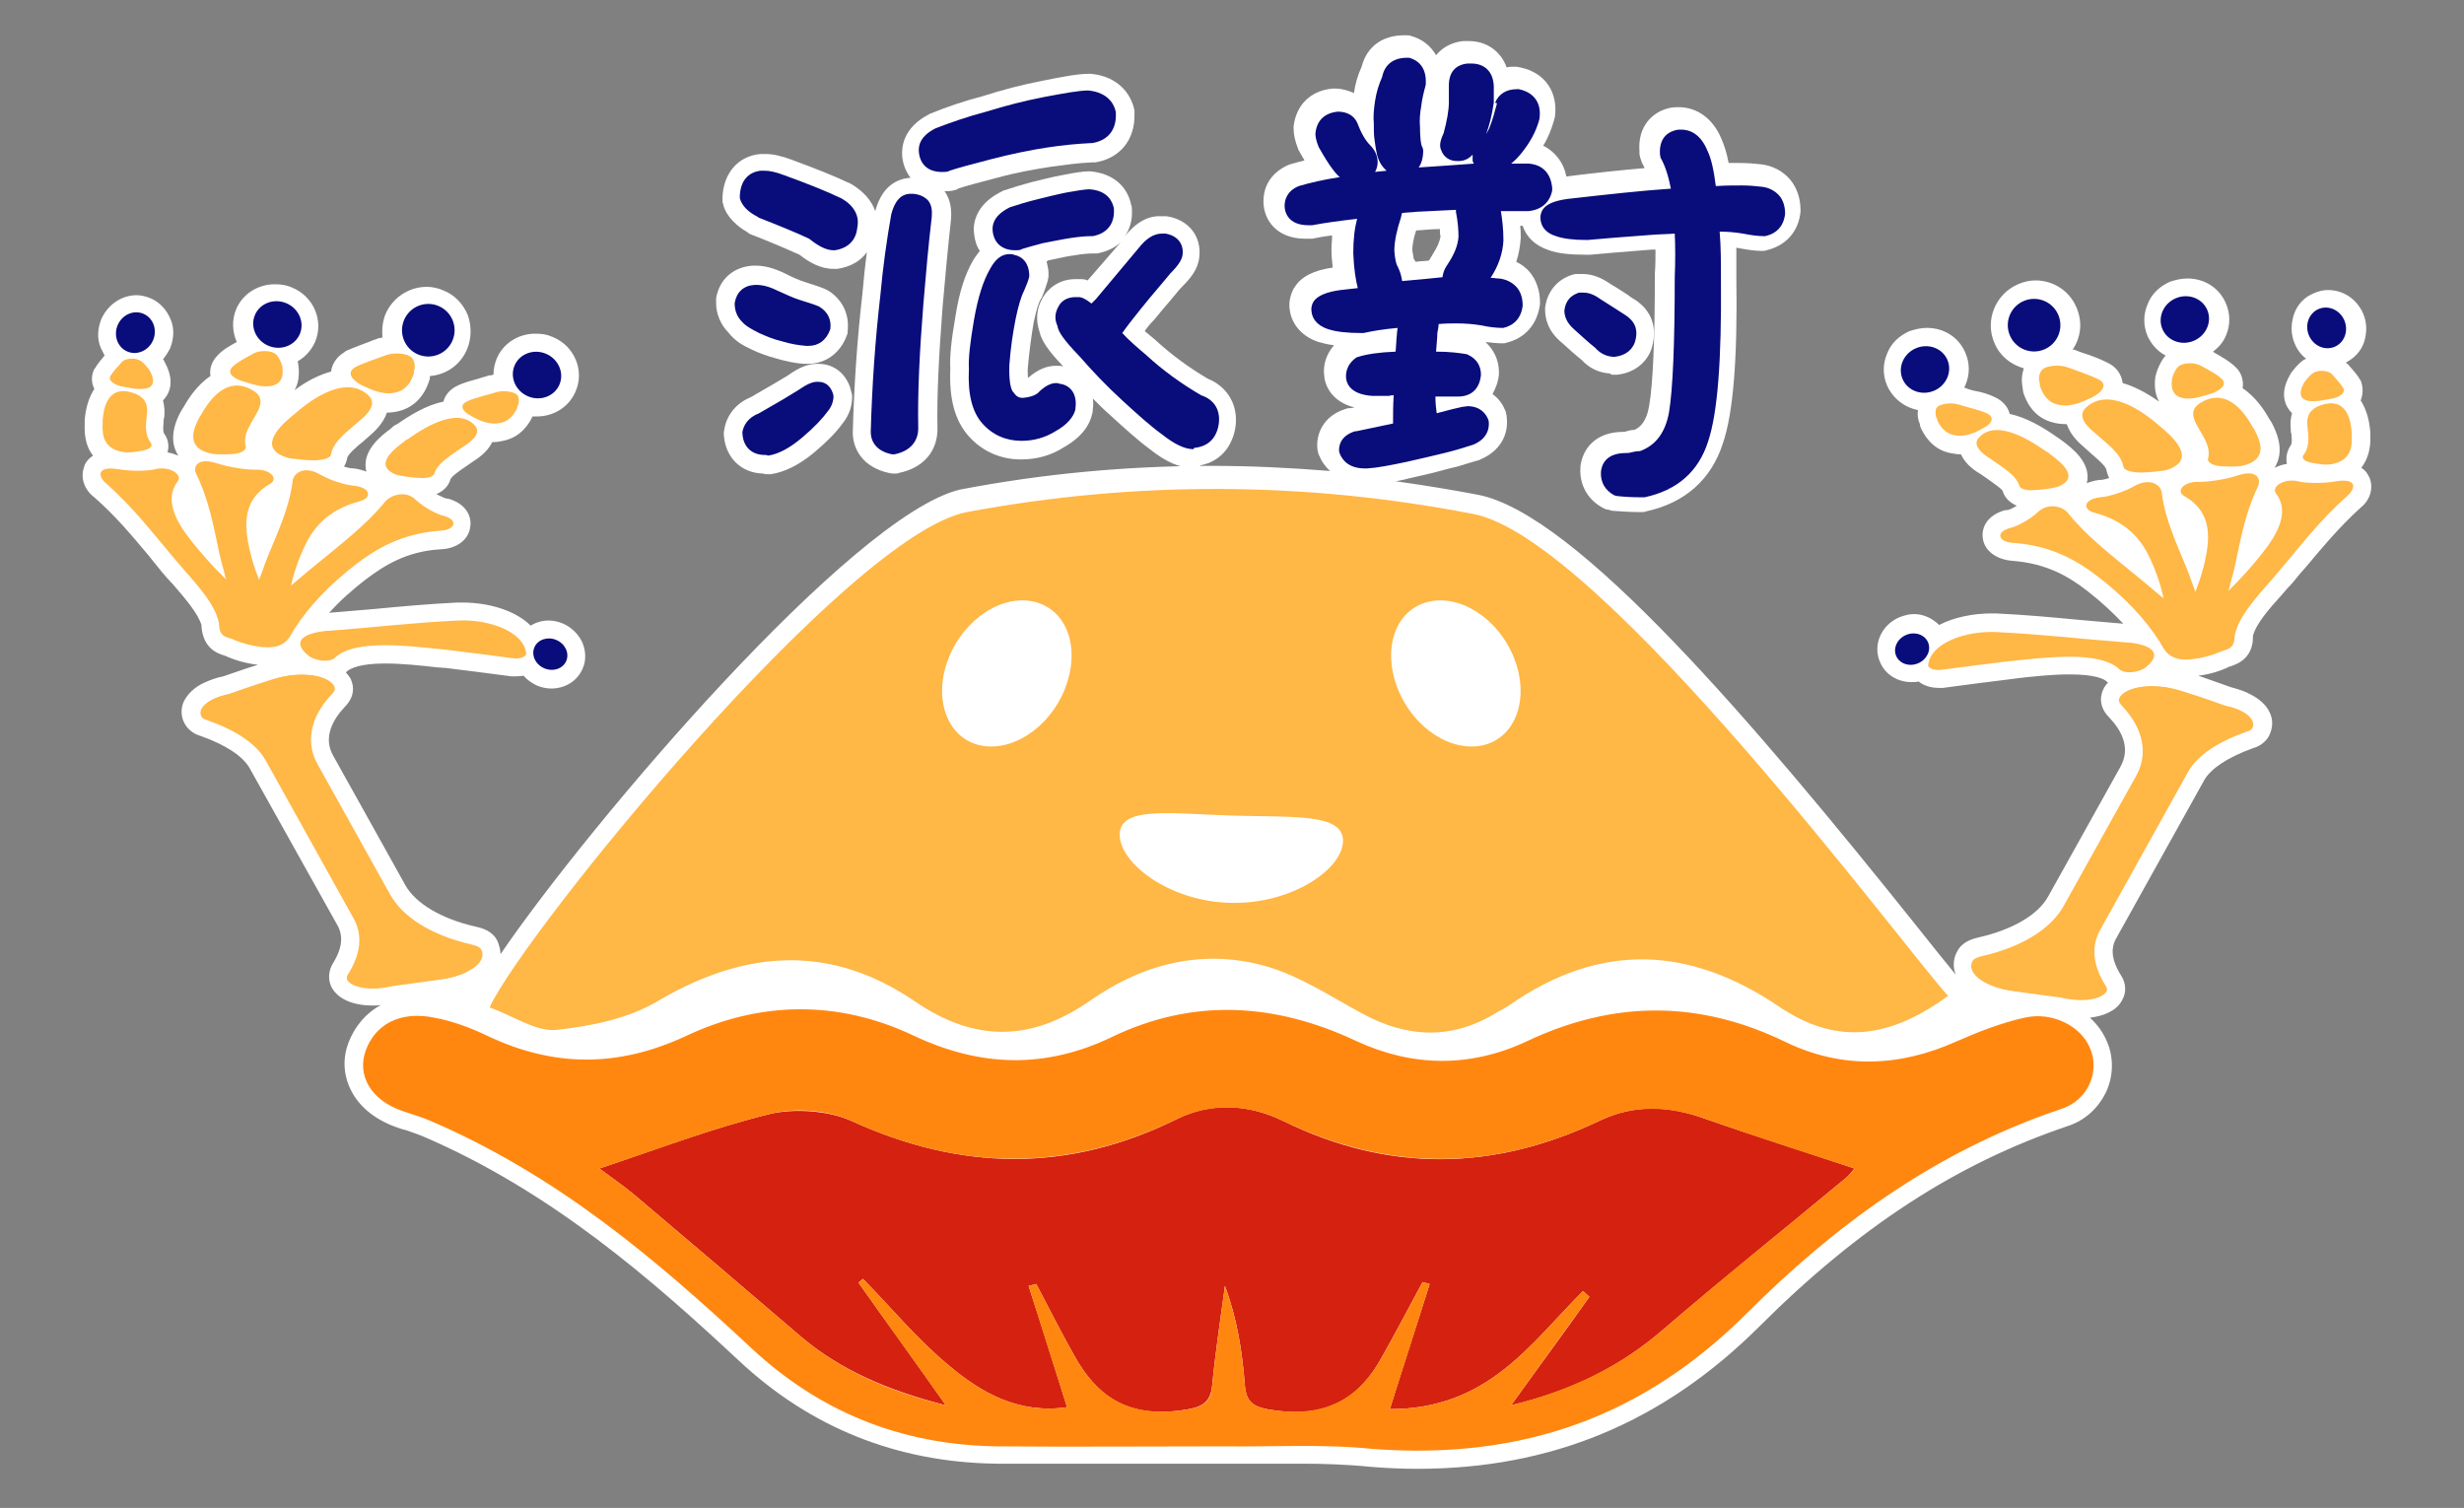 <?xml version="1.0" encoding="utf-8"?>
<!-- Generator: Adobe Illustrator 21.1.0, SVG Export Plug-In . SVG Version: 6.00 Build 0)  -->
<svg version="1.1" xmlns="http://www.w3.org/2000/svg" xmlns:xlink="http://www.w3.org/1999/xlink" x="0px" y="0px"
	 viewBox="0 0 384 235" style="enable-background:new 0 0 384 235;" xml:space="preserve">
<rect x="0" y="0" width="384" height="235" fill="#808080" stroke="none"/>
<style type="text/css">
	.st0{display:none;}
	.st1{display:inline;fill:#FF8710;}
	.st2{fill:#FFFFFF;}
	.st3{fill:#FFB745;}
	.st4{fill:#D52110;}
	.st5{fill:#FF8710;}
	.st6{fill:#090C7B;}
</style>
<g id="圖層_2" class="st0">
	<rect x="-30.5" y="-29.1" class="st1" width="459.5" height="302"/>
</g>
<g id="圖層_1">
	<g>
		<path class="st2" d="M132.5,60.4c-0.8-2.3-2.6-3.7-5-3.7h-0.2c-1.3,0-2.7,0.5-4.5,1.8c-0.8,0.5-2.5,1.5-5.8,3.4
			c-2.2,0.9-3.7,2.7-4.1,4.9c0,0.2-0.1,0.4-0.1,0.6c0,0,0,0.3,0,0.3c0.2,3.5,2.6,6,6.1,6.1c0.3,0.1,0.5,0.1,0.8,0.1
			c0.1,0,0.2,0,0.4,0c2.1-0.3,4.4-1.4,6.8-3.4c1.9-1.6,3.4-3.1,4.4-4.5c1-1.2,1.5-2.7,1.5-4.1c0-0.2,0-0.5-0.1-0.7l-0.1-0.4
			C132.5,60.5,132.5,60.5,132.5,60.4z"/>
		<path class="st2" d="M175.3,36.8L175.3,36.8c0.8-1.1,1.2-2.6,1.1-4.1v-0.1c0-0.2,0-0.4-0.1-0.6c-0.6-3.1-3-5-6.4-5.3
			c-0.1,0-0.1,0-0.2,0c-0.9,0-2.2,0.2-4.2,0.6c-1.6,0.3-3.2,0.7-4.8,1.1c-1.5,0.4-2.8,0.8-4.3,1.3c-0.1,0-0.2,0.1-0.4,0.2l-0.2,0.1
			c-3.8,2-4.2,4.9-4,6.4c0.1,1,0.4,2,0.9,2.7c-0.3,0.4-0.7,0.9-1,1.4c-1.3,2.2-2.2,5-2.8,8.8c-0.7,4-0.9,6.4-0.8,8.2
			c-0.2,4.6,0.7,8,2.8,10.4c2.1,2.4,5,3.7,8.2,3.7c2.4,0,4.7-0.6,6.7-1.9c3-1.7,4.1-3.7,4.4-5.2c0.1-0.2,0.1-0.5,0.1-0.7v0
			c0.1-0.6,0.1-1.2,0-1.7c0.8,0.8,1.7,1.7,2.5,2.4c2.4,2.2,4.5,4.1,6.4,5.5c2.5,2,4.6,2.9,6.6,2.9c0.5,0,1-0.1,1.4-0.4
			c2.8-0.6,4.7-2.6,5.3-5.7c0.6-3.5-1.1-6.5-4.3-7.8c-2.9-1.7-5.6-3.7-7.9-5.8c0,0-0.1-0.1-0.1-0.1c-0.6-0.5-1.2-1-1.8-1.5
			c0.4-0.6,0.9-1.2,1.5-1.8c0.9-1.1,1.8-2.2,2.6-3.1c0.6-0.7,1.2-1.5,1.8-2.1c1.2-1.2,2.4-2.6,2.6-4.5c0.4-3.3-1.7-5.9-5.1-6.4
			c-0.1,0-0.3,0-0.4,0h-0.5C178.9,33.6,177,34.7,175.3,36.8z M169.5,43.7c-0.4-0.2-0.9-0.2-1.4-0.2h-0.5c-2.6,0-4.3,1.5-5.1,2.9
			c-1,1.7-1.1,3.5-0.5,5.3c0.3,1.4,1.4,3,3.7,5.4c-0.4-0.1-0.8-0.1-1.1-0.1c-1.5,0-2.9,0.6-4.4,1.9c0,0,0,0,0,0c0-0.4-0.1-1,0-1.8
			c0.2-2.2,0.5-4.6,0.9-6.9c0.4-1.8,0.7-2.9,1.1-3.6c0,0,0-0.1,0.1-0.1c0.5-1.2,0.8-2.1,1-2.8c0-0.2,0.1-0.4,0.1-0.6v-0.4
			c0-0.1,0-0.1,0-0.2c0-0.6-0.2-1.2-0.3-1.8c0.1,0,0.2,0,0.2-0.1c0.5-0.1,1-0.2,1.4-0.3c1-0.2,1.8-0.4,2.7-0.5
			c1.1-0.2,2.1-0.3,2.9-0.3h0.2c0.2,0,0.3,0,0.5,0c1.5-0.3,2.8-0.9,3.7-1.8L169.5,43.7z"/>
		<path class="st2" d="M116.5,36.2c0.2,0.2,0.4,0.3,0.7,0.4c2.6,1,5.4,2.2,7.4,3.1c1.4,1.1,3.2,2.2,5.3,2.2h0.2c0.1,0,0.3,0,0.4,0
			c2-0.3,3.6-1.2,4.6-2.6c-0.3,2.2-0.5,4.3-0.7,6.5c-0.8,6.9-1.3,14.2-1.5,21.6c0,2.5,1.5,5.4,5.6,6.3c0.2,0,0.4,0.1,0.6,0.1h0.4
			c0.2,0,0.4,0,0.6-0.1c3.9-0.8,6.1-3.5,6-7.1c-0.1-4.8,0.2-11,0.8-18.8c0.4-4.4,0.8-9.1,1.3-13.5c0.1-1.2,0.1-3-1-4.5
			c0.4,0,1.1,0,1.7-0.2c0.1,0,0.3-0.1,0.4-0.2l0,0c1.1-0.4,3.1-0.9,6.1-1.7c2.9-0.8,5.7-1.3,8.3-1.7c2.2-0.3,4.3-0.6,6.5-0.7h0.1
			c0.1,0,0.3,0,0.4,0c3.8-0.6,6.2-3.5,6.1-7.5v-0.1c0-0.2,0-0.3,0-0.5c-0.5-2.5-2.5-5.3-6.8-5.7c-0.1,0-0.2,0-0.3,0
			c-1.6,0-3.9,0.4-7.3,1.1c-3.1,0.6-6.2,1.4-9.3,2.4c-2.7,0.7-5.4,1.6-8.1,2.7c-0.1,0-0.2,0.1-0.2,0.1c-4.1,2.1-4.3,5.2-4.2,6.5
			c0.1,1.3,0.6,2.5,1.3,3.4c-1.4,0.1-4.3,0.7-5.5,5.2c-0.5-1.5-1.7-3-3.7-4.2c-0.1,0-0.1-0.1-0.2-0.1c-2.3-1.1-5.3-2.3-9.1-3.7
			c-1.6-0.6-2.9-0.9-4.1-0.9h-0.5c-0.1,0-0.2,0-0.3,0c-3.4,0.3-5.7,2.9-5.9,6.6c0,0,0,0.5,0,0.5c0,0.3,0,0.5,0.1,0.7
			C112.9,32.9,113.9,34.7,116.5,36.2z"/>
		<path class="st2" d="M117,54.4C117.1,54.5,117.1,54.5,117,54.4c1.2,0.6,2.6,1.1,4.1,1.5c1.4,0.4,2.7,0.7,4.2,0.8
			c0.1,0,0.2,0,0.2,0h0.4c2.8,0,5.1-1.7,6.1-4.5c0.1-0.2,0.1-0.4,0.1-0.6c0.3-2.6-0.8-4.9-3-6.3c-0.1,0-0.1-0.1-0.2-0.1l-0.2-0.1
			c-0.1,0-0.1-0.1-0.2-0.1c-0.8-0.3-1.6-0.6-2.3-0.8c-0.3-0.1-0.6-0.2-0.9-0.3c-0.7-0.2-1.8-0.7-2.8-1.2c-1.8-0.9-3.3-1.3-4.7-1.3
			c0,0-0.4,0-0.5,0c-3,0.2-5.2,2.1-5.7,5.1c0,0.2,0,0.3,0,0.5v0.2c0,1.7,0.7,3.4,1.9,4.6C114.5,53.1,115.7,53.8,117,54.4z"/>
		<path class="st2" d="M251.3,58.4h0.4c0.1,0,0.2,0,0.3,0c2.9-0.3,5.1-2.2,5.6-4.9c0.8-3.8-1.4-5.9-2.8-6.8
			c-0.4-0.2-0.8-0.5-1.2-0.8c-0.8-0.5-1.5-1-2.4-1.5c-1-0.7-2.6-1.7-4.5-1.7h-0.7c-0.3,0-0.6,0-0.9,0.1c-1.4,0.4-3.8,1.7-4.3,5.1
			c0,0.1,0,0.2,0,0.4c0,1.3,0.4,3.3,2.6,5.1c1,0.9,2.1,1.9,3.1,2.7c1.2,1.3,2.7,2,4.4,2.1C251.1,58.4,251.2,58.4,251.3,58.4z"/>
		<path class="st2" d="M369.3,74.5c-0.2-0.4-0.5-1.1-1.3-1.6c1-1.3,1.5-3,1.4-5v-0.4c0-0.1,0-0.1,0-0.2c-0.2-2.3-0.8-3.8-1.5-4.9
			c0.4-1,0.4-2.1,0-3.1c0,0,0-0.1-0.1-0.1c-0.4-0.8-1.1-1.5-1.6-2.1c-0.2-0.2-0.3-0.4-0.4-0.4c-0.1-0.1-0.1-0.1-0.2-0.2
			c1.3-0.7,2.3-1.7,2.8-3.1c0.5-1.5,0.5-3.1-0.1-4.5c-1-2.3-3.1-3.7-5.5-3.7c-0.8,0-1.5,0.2-2.2,0.5c-1.5,0.6-2.6,1.8-3.1,3.3
			c-0.5,1.5-0.5,3.1,0.1,4.5c0.4,1,1,1.8,1.8,2.4c-0.1,0.1-0.3,0.1-0.4,0.2c-0.9,0.6-1.7,1.7-2,2.1c0,0.1-0.1,0.1-0.1,0.2
			c-2,3.4-0.3,5.4,0.3,6c-0.2,0.7-0.3,1.5-0.2,2.5c0,0.2,0,0.5,0.1,0.7c0.1,1.1,0.1,1.5-0.1,1.8c-0.6,0.9-0.8,1.9-0.6,2.9
			c0,0,0,0,0,0c-0.7,0.1-1.3,0.3-1.9,0.6c0.1-0.2,0.2-0.4,0.3-0.6c1.2-2.6-0.2-5.3-0.7-6.3c-0.1-0.2-0.3-0.5-0.5-0.8
			c-0.6-1.1-2-3.3-4.1-4.7c0.2-1.2-0.2-2.4-1-3.2c-1-1-2.3-1.7-3.5-2.4l-0.1-0.1c0.9-0.7,1.6-1.5,2-2.5c0.7-1.6,0.7-3.4,0-5
			c-1-2.4-3.3-3.9-6-3.9c-0.9,0-1.8,0.2-2.7,0.5c-1.6,0.7-2.9,1.9-3.5,3.5c-0.7,1.6-0.7,3.4,0,5c0.6,1.3,1.6,2.4,2.8,3
			c-0.8,0.9-1.4,2.4-1.6,3.3l0,0c-0.2,1.6,0,2.9,0.6,3.9c-2-1.4-3.9-2.4-5.7-2.9c-0.1-0.8-0.5-2.3-2.4-3.2c-1.2-0.6-2.5-1.1-3.8-1.5
			c-0.5-0.2-0.9-0.3-1.3-0.5c0,0-0.1,0-0.1,0c-0.1,0-0.1,0-0.2,0c1.3-1.9,1.6-4.3,0.6-6.6c-1.1-2.6-3.6-4.2-6.4-4.2
			c-0.9,0-1.8,0.2-2.7,0.6c-3.5,1.5-5.2,5.6-3.7,9.1c0.8,2,2.5,3.4,4.6,4c-0.3,0.9-0.4,1.9-0.2,2.9c0,0.3,0.1,0.5,0.1,0.8
			c0.8,2.5,2.3,4.1,4.5,4.7c0.7,0.2,1.4,0.3,2.2,0.3c0,0,0,0,0.1,0c0.6,1.8,2,3,2.7,3.6c0.3,0.3,0.7,0.6,1,0.9
			c0.9,0.8,2.4,2,2.5,2.7c0,0,0,0.1,0,0.1c0.1,0.3,0.2,0.7,0.4,1.1c-0.6,0.2-1.1,0.3-1.5,0.3c0,0-0.1,0-0.1,0
			c-0.7,0.1-1.4,0.3-1.9,0.5c0-0.1,0.1-0.3,0.1-0.4c0.4-2.9-2.3-5-3.9-6.2c-0.4-0.3-0.7-0.5-1-0.7c-2-1.4-4.5-2.9-7.2-3.5
			c-0.2-0.8-0.8-1.9-2.3-2.6c-1-0.5-2.1-0.8-3.2-1c-0.5-0.1-1.1-0.3-1.6-0.5c0,0,0,0,0,0c0.1-0.1,0.1-0.2,0.2-0.4
			c0.7-1.6,0.7-3.4,0-5c-1-2.4-3.3-3.9-6-3.9c-0.9,0-1.8,0.2-2.7,0.5c-1.6,0.7-2.9,1.9-3.5,3.5c-0.7,1.6-0.7,3.4,0,5
			c0.9,2,2.7,3.4,4.8,3.8c-0.1,0.8,0,1.5,0.3,2.2c0,0.2,0.1,0.5,0.2,0.7c0.4,0.8,1.6,3.2,4.5,3.8c0.5,0.1,1.1,0.2,1.6,0.2
			c0,0,0.1,0,0.1,0c0.5,1.1,1.5,2.2,3.1,3.1c0.3,0.2,0.7,0.5,1,0.7c0.8,0.6,2.2,1.5,2.4,1.9c0.3,1.1,1.2,1.9,2.2,2.3
			c-0.6,0.4-1.2,0.7-1.6,0.7c-0.1,0-0.1,0-0.2,0c-2.9,0.8-3.7,2.8-3.5,4.3c0.2,2,2.1,3.4,4.6,3.6c5.5,0.4,9,2.6,11.7,4.7
			c2.2,1.7,4,3.4,5.6,5.1c-2.3-0.2-4.6-0.4-6.9-0.6c-4.2-0.4-8.5-0.8-12.9-1c-0.3,0-0.5,0-0.8,0c-2.8,0-5.8,0.6-8.1,1.8
			c-1-1-2.4-1.7-3.9-1.7c-0.8,0-1.5,0.2-2.3,0.5c-2.8,1.2-4.2,4.3-3,7c0.8,1.9,2.7,3.1,4.9,3.1c0.4,0,0.8,0,1.1-0.1
			c1.1,0.9,2.5,1,3.1,1c0.2,0,0.4,0,0.7,0c2.9-0.4,8.4-1.1,10.1-1.3l1.5-0.2c2.6-0.3,5.5-0.6,8.1-0.6c4,0,5.4,0.7,5.8,1.1
			c0.1,0.1,0.2,0.1,0.2,0.2c-0.3,0.3-0.5,0.6-0.7,1c0,0,0,0,0,0c0,0,0,0,0,0c-0.3,0.6-1,2.5,0.9,4.4c1.8,1.9,3.5,4.7,1.7,7.8
			l-11.2,20.1c-1.6,2.9-5.6,5.2-10.9,6.4c-0.8,0.2-2.5,0.6-3.3,2.2c-0.6,1.1-0.7,2.4-0.2,3.6c-1.4-1.7-3.6-4.4-6.2-7.7
			c-25.2-31.5-53-64.2-68.3-67.1c-4.2-0.8-8.5-1.5-12.8-2.1c0.7-0.1,1.5-0.3,2.3-0.5c1.7-0.4,3.2-0.7,4.6-1.1l1.5-0.4
			c1.5-0.3,2.8-0.8,3.9-1.1l0.7-0.2c0.1,0,0.2-0.1,0.2-0.1c2.9-1.2,4.5-3.7,4.1-6.7c0-0.2-0.1-0.4-0.1-0.6l-0.1-0.3
			c0-0.1-0.1-0.2-0.1-0.2c-0.4-1-1.1-1.8-1.9-2.4c0.5-0.9,0.9-1.9,1-3.1c0-0.1,0-0.2,0-0.3c0-1.9-0.8-3.5-2.1-4.7
			c0.9,0.1,1.8,0.2,2.5,0.2h0.2c0.2,0,0.4,0,0.6-0.1c2.9-0.7,4.8-2.9,5.2-6c0-0.1,0-0.2,0-0.3c0-1.8-0.6-3.5-1.6-4.7
			c-0.6-0.7-1.3-1.2-2.1-1.6c0.4-1.2,0.6-2.4,0.7-3.7c0,0,0-0.1,0-0.1c0-0.6,0-1.2-0.1-1.8h0.4c0.6,1.8,2,3.1,4.1,3.8
			c1.4,0.5,3.3,0.7,5.7,0.7h0.1c0.1,0,0.2,0,0.2,0l0.4,0c2.3-0.2,5.5-0.5,9.6-0.8c0.2,0,0.4,0,0.6,0c0,1.2,0,2.4-0.1,3.7
			c0,0,0,0.1,0,0.1c0,10.3-0.3,17.2-0.9,20.6c-0.4,2.4-1.4,3.3-2.3,3.7c-0.5,0-0.9,0.1-1.5,0.3c0,0,0,0-0.1,0l-0.1,0
			c-4.5,0-6.4,2.8-6.7,5.4c0,0,0,0.1,0,0.1c-0.2,2.7,1.1,5.1,3.6,6.4c0.2,0.1,0.4,0.2,0.6,0.2l0.4,0.1c0.1,0,0.2,0.1,0.4,0.1
			c1.3,0.1,2.7,0.2,4.1,0.2h0.5c0.2,0,0.4,0,0.6-0.1c6.1-1.3,10.2-5,12-10.6c1.6-4.7,2.3-13,2.1-26c0-1.6,0-3.1,0-4.5c0,0,0,0,0,0
			c1.6,0.3,2.8,0.5,3.9,0.5h0.2c0.2,0,0.4,0,0.6-0.1c3-0.7,5-2.9,5.3-6c0-0.1,0-0.2,0-0.3c0-1.8-0.6-3.5-1.6-4.7
			c-1.2-1.4-2.8-2.2-4.6-2.4c-0.9-0.1-2.1-0.2-3.3-0.2c-0.5,0-1.1,0-1.7,0c-0.3-1.6-0.7-2.8-1.1-3.7c-1.3-3.2-3.8-5-6.7-5
			c-0.4,0-1,0-1.7,0.2c-2.3,0.6-4.7,2.7-4.4,6.7c0,0.1,0,0.2,0,0.4l0.1,0.5c0.1,0.3,0.2,0.6,0.3,0.9c0.1,0.2,0.3,0.5,0.4,0.8
			c-3.5,0.3-7.4,0.7-12.2,1.3c-0.4-2.2-1.8-3.9-3.6-4.8c0.8-1.3,1.3-2.6,1.7-4c0-0.1,0-0.2,0.1-0.3c0.6-4-1.5-7.1-5.4-7.9
			c-0.2,0-0.4-0.1-0.6-0.1h-0.3c-0.4,0-0.8,0-1.2,0.1c-0.9-2.5-3.1-4.1-5.9-4.1h-0.6c-0.1,0-0.2,0-0.3,0c-1.8,0.2-3.2,1-4.2,2.2
			c-0.8-1.4-2.1-2.5-3.9-3c-0.2-0.1-0.5-0.1-0.8-0.1h-0.3c-3.4,0-5.8,1.8-6.6,4.9c-0.6,1.3-1,2.7-1.2,4.1c-0.9-0.4-1.9-0.7-3-0.7
			c-0.1,0-0.2,0-0.3,0c-3.4,0.3-5.7,2.5-6.1,5.9c0,0.1,0,0.2,0,0.3c0,1,0.2,1.9,0.7,3.2c0,0.1,0.1,0.2,0.2,0.4l0.1,0.2
			c0.2,0.3,0.4,0.7,0.7,1.2c-0.8,0.2-1.5,0.4-2.2,0.6c-0.1,0-0.2,0.1-0.3,0.1c-2.5,1.1-3.9,3.1-3.9,5.7c0,2.8,2,5.8,6.5,5.8h0.6
			c0.2,0,0.4,0,0.5,0c1-0.2,2-0.4,3.1-0.5c0,0.7-0.1,1.4-0.1,2.1c0,0,0,0.1,0,0.1c0,1,0.1,1.9,0.2,2.8c-2.9,0.4-4.9,1.4-5.9,3
			c0,0,0,0.1-0.1,0.1c-0.6,1.1-0.9,2.3-0.7,3.5c0.3,2.3,2,4.2,4.5,5c0.7,0.2,1.5,0.4,2.4,0.5c-1.2,1.4-1.8,3.1-1.5,5
			c0,0,0,0.1,0,0.1c0.2,1.2,1.1,3.7,4.7,4.6l-0.6,0.1c-0.2,0-0.5,0-0.7,0.1c-3.7,1.1-4.7,4.1-4.5,6.2c0,0.2,0.1,0.4,0.1,0.6l0.1,0.3
			c0,0.1,0,0.1,0.1,0.2c0.4,1,1,1.8,1.7,2.4c-6.2-0.5-12.3-0.8-18.5-0.8c-13,0-26.2,1.2-39.2,3.7C132.8,80.3,92,128.2,78,148.7
			c0-0.7-0.2-1.4-0.5-2.1c-0.8-1.6-2.5-2-3.4-2.2c-5.3-1.2-9.3-3.6-10.9-6.4L52,117.9c-1.8-3,0-5.9,1.7-7.7c2-2,1.2-3.9,0.9-4.5
			c-0.2-0.3-0.4-0.6-0.7-0.9c0.1-0.1,0.1-0.1,0.2-0.2c0.5-0.4,1.9-1.2,5.9-1.2c2.6,0,5.5,0.3,8.1,0.6l1.4,0.1
			c1.7,0.2,7.2,0.9,10.2,1.3c0.2,0,0.4,0,0.6,0c0.3,0,0.7,0,1.3-0.1c0.5,0.6,1.2,1.1,2,1.5c0.7,0.3,1.5,0.5,2.3,0.5
			c2.2,0,4.1-1.2,4.9-3.1c0.6-1.3,0.5-2.9-0.1-4.2c-0.6-1.2-1.6-2.2-2.9-2.8c-0.7-0.3-1.5-0.5-2.3-0.5c-1,0-2,0.3-2.8,0.8
			c-2.4-2.4-6.6-3.6-10.6-3.6c-0.3,0-0.5,0-0.8,0c-4.3,0.2-8.7,0.6-12.9,1c-2.4,0.2-4.7,0.4-7.1,0.6c1.6-1.8,3.5-3.5,5.7-5.2
			c2.8-2.1,6.3-4.4,11.7-4.7c2.5-0.1,4.4-1.5,4.6-3.6c0.2-1.5-0.6-3.5-3.5-4.3c-0.1,0-0.1,0-0.2,0c-0.4-0.1-1-0.4-1.6-0.7
			c1-0.4,1.9-1.2,2.2-2.3c0.2-0.5,1.5-1.4,2.4-2c0.3-0.2,0.7-0.5,1-0.7c1.6-1,2.6-2,3.1-3.1c0.1,0,0.1,0,0.2,0
			c0.5,0,1.1-0.1,1.5-0.2c3-0.6,4.2-3,4.6-3.8c0,0,0,0,0,0c0.2,0,0.5,0,0.7,0c2.6,0,5-1.5,6-3.9c0.7-1.6,0.7-3.4,0-5
			c-0.7-1.6-1.9-2.8-3.6-3.5c-0.9-0.4-1.7-0.5-2.7-0.5c-2.6,0-5,1.5-6,3.9c-0.3,0.8-0.5,1.6-0.5,2.5c-0.2,0-0.3,0.1-0.5,0.1
			c-0.1,0-0.1,0-0.2,0c-0.5,0.2-1.1,0.3-1.6,0.5c-1.1,0.3-2.2,0.6-3.1,1c-1.6,0.7-2.2,1.8-2.4,2.6c-2.6,0.5-5.2,2.1-7.2,3.5
			c-0.3,0.1-0.6,0.3-1,0.7c-1.5,1.1-4.3,3.3-3.9,6.2c0,0.2,0.1,0.4,0.1,0.5c-0.5-0.2-1.2-0.4-1.9-0.5c0,0-0.1,0-0.1,0
			c-0.4,0-0.9-0.1-1.5-0.3c0.3-0.4,0.4-0.9,0.5-1.2c0,0,0-0.1,0-0.1c0.1-0.6,1.6-1.9,2.5-2.6c0.3-0.3,0.7-0.6,0.9-0.8
			c0.7-0.6,2.2-1.9,2.8-3.7c0.7,0,1.4-0.1,2.1-0.3c2.1-0.6,3.7-2.2,4.5-4.7c0.1-0.2,0.1-0.5,0.1-0.7c2.6-0.2,4.8-1.8,5.8-4.2
			c0.7-1.7,0.7-3.6,0.1-5.3c-0.7-1.7-2-3.1-3.7-3.8c-0.9-0.4-1.8-0.6-2.7-0.6c-2.8,0-5.3,1.7-6.4,4.2c-0.5,1.2-0.6,2.5-0.5,3.7
			c-0.2,0-0.3,0.1-0.5,0.1c0,0-0.1,0-0.1,0c-0.4,0.2-0.9,0.3-1.3,0.5c-1.3,0.5-2.7,1-3.8,1.5c0,0-0.1,0-0.1,0.1
			c-1.7,1-2.1,2.3-2.2,3.1c-1.8,0.5-3.7,1.4-5.7,2.9c0.6-1,0.8-2.3,0.6-3.9l0,0c0-0.2-0.1-0.4-0.1-0.6c1.2-0.7,2.1-1.7,2.7-3
			c1.4-3.3-0.2-7.1-3.6-8.5c-0.9-0.4-1.7-0.5-2.7-0.5c-2.6,0-5,1.5-6,3.9c-0.7,1.7-0.6,3.5,0.1,5.1c-1.1,0.6-2.2,1.2-3,2.1
			c-0.9,0.9-1.3,2.1-1.1,3.2c-2.1,1.4-3.5,3.6-4.1,4.7c-0.2,0.3-0.4,0.6-0.5,0.8c-0.5,0.9-2,3.8-0.7,6.4c0.1,0.2,0.2,0.3,0.3,0.5
			c-0.5-0.2-1.1-0.4-1.7-0.5c0,0,0,0,0,0c0.3-1,0.1-2.1-0.5-2.9c-0.2-0.3-0.2-0.7-0.1-1.9c0-0.2,0-0.5,0.1-0.7c0.1-1,0-1.8-0.2-2.6
			c0.7-0.7,2.1-2.6,0.3-5.9c0-0.1-0.1-0.1-0.1-0.2c0-0.1-0.1-0.2-0.2-0.3c0.4-0.5,0.8-1.1,1.1-1.7c0.6-1.5,0.7-3.1,0.1-4.5
			c-0.6-1.5-1.7-2.7-3.1-3.3c-0.7-0.3-1.5-0.5-2.2-0.5c-2.4,0-4.5,1.5-5.5,3.7c-0.6,1.5-0.7,3.1-0.1,4.5c0.2,0.4,0.4,0.8,0.6,1.2
			c-0.5,0.6-1.1,1.3-1.5,2c0,0-0.1,0.1-0.1,0.1c-0.5,1-0.5,2.1,0,3.1c-0.7,1.1-1.3,2.6-1.5,4.8c0,0.1,0,0.1,0,0.2v0.4
			c-0.1,2.3,0.4,3.9,1.3,5c-0.9,0.6-1.3,1.3-1.4,1.8c-0.6,1.6,0,3.5,1.6,4.7c3.3,2.9,5.8,5.9,8.4,9c0.7,0.9,1.4,1.7,2.1,2.6
			c0.5,0.6,1.1,1.3,1.7,1.9c1.9,2.2,3.9,4.5,4.5,6.4c0,0,0,0.1,0,0.1c0,0.1,0,0.1,0,0.2c0.1,0.8,0.3,2.9,2.4,4
			c0.4,0.2,0.9,0.4,1.3,0.5c1.3,0.6,3.2,1.2,5.1,1.4c-2,0.6-4.2,1.4-5.4,1.8c-1.1,0.2-2.1,0.6-3,1c-1.5,0.7-2.5,1.7-3.1,2.8
			c-0.6,1.2-0.5,2.6,0.1,3.6c0.5,0.9,1.4,1.6,2.5,1.9c3.9,1.4,6.5,3.1,7.6,5l13.8,24.7c0.5,1,1,2.8-0.8,5.7
			c-0.7,1.1-0.8,2.5-0.3,3.6c0,0.1,0.1,0.1,0.1,0.2c1,1.8,3.3,2.8,6.4,2.8c0.4,0,0.9,0,1.3-0.1c-2.3,1.2-4.1,3.3-5.1,5.9
			c-0.9,2.4-0.8,4.9,0.3,7.2c1.2,2.6,3.7,4.7,7,5.9c0.5,0.2,1.1,0.4,1.6,0.5c0.9,0.3,1.7,0.6,2.5,0.9c20.2,8.6,36.1,22.6,49.4,35
			c11.2,10.5,24.7,15.9,40.2,16.1c3.9,0,7.8,0,11.8,0c3.9,0,7.8,0,11.8,0c3.8,0,7.6,0,11.3,0c0.1,0,0.2,0,0.4,0c0.1,0,0.2,0,0.3,0
			c0.7,0,1.3,0,2,0c1.7,0,3.4,0,5.1,0c1.7,0,3.3,0,5,0c2.9,0,6.8,0.1,10.7,0.5c2.5,0.2,4.9,0.3,7.2,0.3c20.8,0,38.2-7.2,53.2-22.1
			c15.6-15.6,30.9-25.5,48.1-31.3c2.8-0.9,4.9-2.9,6.1-5.5c1.1-2.5,1.1-5.4,0-7.8c-0.6-1.4-1.5-2.6-2.6-3.6c2.4-0.3,4.2-1.2,5-2.7
			c0-0.1,0.1-0.1,0.1-0.2c0.6-1.1,0.5-2.5-0.2-3.6c-1.9-3-1.4-4.7-0.9-5.7l13.8-24.8c1-1.8,3.7-3.6,7.6-5c1.1-0.3,2-1,2.5-1.9
			c0.6-1.2,0.7-2.5,0.1-3.7c-0.5-1.1-1.6-2.1-3-2.8c-0.9-0.5-1.9-0.8-3-1.1c-1.1-0.4-3.1-1.1-5.1-1.8c1.8-0.2,3.6-0.8,4.8-1.4
			c0.4-0.1,0.9-0.3,1.3-0.5c2.2-1.1,2.4-3.2,2.4-4c0-0.1,0-0.1,0-0.2c0,0,0-0.1,0-0.1c0.5-1.9,2.5-4.2,4.5-6.4
			c0.6-0.7,1.1-1.3,1.7-1.9c0.7-0.9,1.4-1.7,2.2-2.6c2.6-3.1,5.1-6.1,8.4-9.1C369.4,77.9,369.9,76.1,369.3,74.5z M224.4,35.7
			c0,0.5,0,0.9,0.1,1.1c-0.1,0.8-0.5,1.7-1.2,2.8c-0.2,0.3-0.4,0.7-0.6,1c-0.7,0.1-1.4,0.1-2.1,0.2c-0.1-0.2-0.2-0.4-0.3-0.5
			c0,0,0,0,0-0.1c0-0.1-0.1-0.5-0.2-1.2c0-0.8,0.2-1.9,0.6-3.1c0.1,0,0.2,0,0.3,0C222.2,35.8,223.3,35.7,224.4,35.7z"/>
	</g>
	<g>
		<path class="st3" d="M303.6,155.2c-10,7.3-18.1,7.2-26.3,1.7c-14-9.5-27.9-10.1-42-0.3c-0.6,0.4-1.3,0.8-1.9,1.1
			c-7,4.4-14.1,4.1-21.2,0.2c-4.8-2.6-9.5-5.7-14.5-7.2c-9.7-2.9-19.2-0.8-27.9,5.3c-9.2,6.4-18,6.4-27.3,0
			c-13.1-8.9-26.3-8-39.8-0.1c-4.8,2.9-10.6,4-16,4.6c-3.2,0.3-6.5-2.1-10.4-3.5c5.3-11.6,55.8-73.7,74.4-77.2
			c26.3-4.9,52.7-4.8,78.9,0.3C249.6,83.9,297.2,148.3,303.6,155.2z"/>
		<path class="st4" d="M133.8,199.9c4.3,6.1,8.7,12.1,13.6,19.1c-9-2.3-16.5-5.5-22.7-10.8c-8.5-7.3-17.1-14.6-25.6-21.8
			c-1.9-1.6-4.1-3.1-5.7-4.3c9-3,17.6-6.3,26.6-8.5c3.8-0.9,9.1-0.5,12.5,1c17.2,7.9,33.9,8.2,50.9-0.2c5.4-2.7,11.3-2.3,16.6,0.3
			c16.5,8.1,32.9,7.8,49.4-0.1c5.3-2.5,10.7-2.3,16.2-0.3c7.7,2.7,15.4,5.1,23.4,7.8c-0.1,0.1-0.7,1-1.6,1.7
			c-9.4,7.8-19,15.5-28.2,23.4c-6.6,5.7-14.1,9.5-23.7,11.8c4.3-6,8.3-11.4,12.2-16.9c-0.3-0.3-0.7-0.6-1-0.9
			c-8.2,8.2-14.8,18.4-30.1,18.4c2.1-6.8,4.2-13.1,6.2-19.5c-0.4-0.1-0.7-0.2-1.1-0.3c-2.1,3.9-4.2,7.9-6.4,11.8
			c-3.3,6-8.2,9.4-16.6,8.2c-3.3-0.4-4.5-1.2-4.7-4c-0.4-5.2-1.2-10.3-3.1-15.4c-0.7,5.2-1.5,10.4-2,15.6c-0.3,2.8-1.8,3.4-4.9,3.8
			c-8.5,1.2-13.2-2.5-16.5-8.4c-2.1-3.7-4-7.5-6-11.3c-0.4,0.1-0.8,0.2-1.2,0.3c2,6.1,3.9,12.3,6,18.9c-7.6,1.1-13.4-2.3-18.3-6.4
			c-5-4.1-9-9-13.5-13.6C134.2,199.5,134,199.7,133.8,199.9z"/>
		<g>
			<path id="XMLID_6_" class="st2" d="M165.5,108.4c-2.9,6-9.1,9.3-13.9,7.4c-4.7-1.9-6.2-8.3-3.3-14.3s9.1-9.3,13.9-7.4
				C167,96,168.4,102.4,165.5,108.4z"/>
			<path id="XMLID_5_" class="st2" d="M218.3,108.4c2.9,6,9.1,9.3,13.9,7.4c4.7-1.9,6.2-8.3,3.3-14.3s-9.1-9.3-13.9-7.4
				C216.8,96,215.4,102.4,218.3,108.4z"/>
		</g>
		<path id="XMLID_4_" class="st2" d="M209.3,131.1c-0.1,4.4-8.1,9.9-17.7,9.6c-9.6-0.3-17.2-6.3-17.1-10.7c0.1-4.4,7.9-3.2,17.5-2.9
			C201.6,127.4,209.4,126.7,209.3,131.1z"/>
		<path class="st5" d="M190.6,225.4c-11.7,0-23.5,0.1-35.2,0c-15.4-0.2-28-5.7-38.3-15.3c-14.8-13.8-30.3-27-50.2-35.5
			c-1.4-0.6-2.9-1-4.3-1.5c-4.8-1.7-7-5.5-5.6-9.4c1.5-4.1,5.4-6.2,10.7-5.1c2.8,0.5,5.7,1.6,8.2,2.8c10.3,4.9,20.3,5,30.9,0.1
			c11.6-5.5,23.8-5.7,35.6-0.1c10.4,4.9,20.5,5.2,30.9,0.2c12.7-6.1,25.4-5.3,38,0.6c8.8,4.1,17.8,4.2,26.6,0.1
			c13.5-6.4,26.8-6.5,40.4,0.1c8.7,4.2,17.7,3.9,26.6-0.1c3.4-1.5,7-2.9,10.6-3.7c4.3-1,8.8,1.3,10.2,4.7c1.6,3.6-0.2,8.1-4.4,9.5
			c-20,6.7-35.7,18.5-49.2,32c-15.7,15.6-34.3,22.8-58.2,21C206.1,225,198.3,225.5,190.6,225.4C190.6,225.5,190.6,225.4,190.6,225.4
			z M133.8,199.9c0.2-0.2,0.5-0.4,0.7-0.6c4.5,4.6,8.5,9.5,13.5,13.6c4.9,4.1,10.7,7.5,18.3,6.4c-2.1-6.6-4.1-12.8-6-18.9
			c0.4-0.1,0.8-0.2,1.2-0.3c2,3.8,3.9,7.6,6,11.3c3.3,5.9,8,9.5,16.5,8.4c3.2-0.4,4.7-1,4.9-3.8c0.5-5.2,1.3-10.4,2-15.6
			c1.9,5.2,2.7,10.3,3.1,15.4c0.2,2.8,1.4,3.6,4.7,4c8.4,1.1,13.3-2.3,16.6-8.2c2.2-3.9,4.3-7.9,6.4-11.8c0.4,0.1,0.7,0.2,1.1,0.3
			c-2,6.4-4,12.7-6.2,19.5c15.3,0,21.9-10.2,30.1-18.4c0.3,0.3,0.7,0.6,1,0.9c-3.9,5.4-7.9,10.9-12.2,16.9
			c9.6-2.4,17.2-6.2,23.7-11.8c9.2-8,18.8-15.6,28.2-23.4c0.9-0.7,1.6-1.6,1.6-1.7c-8-2.6-15.8-5.1-23.4-7.8
			c-5.5-1.9-10.9-2.2-16.2,0.3c-16.5,7.9-32.8,8.1-49.4,0.1c-5.3-2.6-11.2-2.9-16.6-0.3c-17,8.3-33.8,8.1-50.9,0.2
			c-3.5-1.6-8.7-2-12.5-1c-9,2.2-17.7,5.6-26.6,8.5c1.6,1.2,3.7,2.6,5.7,4.3c8.6,7.3,17.1,14.5,25.6,21.8
			c6.2,5.3,13.7,8.6,22.7,10.8C142.4,212,138.1,206,133.8,199.9z"/>
		<g>
			<path class="st6" d="M119.2,70.9c-2.1,0-3.4-1.3-3.5-3.4v-0.2c0.2-1,0.8-2.2,2.6-2.9c3-1.7,5-2.9,6.1-3.6
				c1.3-0.9,2.2-1.3,2.9-1.3h0.2c1.1,0,1.9,0.6,2.3,1.8l0.1,0.4c0,0.8-0.3,1.7-0.9,2.4c-0.8,1.1-2.1,2.5-4,4.1
				c-2,1.7-3.8,2.6-5.3,2.8C119.5,70.9,119.4,70.9,119.2,70.9z M139,70.8c-2.9-0.6-3.3-2.5-3.3-3.5c0.2-7.2,0.7-14.4,1.5-21.3
				c0.4-4.4,1-8.7,1.7-12.6c0.7-2.7,2-3.2,3-3.2c0.1,0,0.3,0,0.4,0c1,0.1,1.7,0.4,2.3,1c0.6,0.7,0.7,1.6,0.6,2.7
				c-0.5,4.2-0.9,8.7-1.3,13.5c-0.6,7.5-0.9,13.9-0.8,19.1c0.1,2.2-1.2,3.8-3.7,4.3H139z M186,70c-1.4,0-3-0.8-4.9-2.3
				c-1.8-1.3-3.8-3.1-6.2-5.3s-4.6-4.5-6.6-6.8c-2.7-2.8-3.4-4-3.5-4.8c-0.5-1.1-0.4-2.1,0.2-3.1c0.3-0.6,1.1-1.4,2.6-1.4
				c0.2,0,0.4,0,0.5,0l0,0c0.5,0,1.1,0.3,2,1l0.7-0.7l6.7-8c1.1-1.4,2.3-2.2,3.6-2.2c0.2,0,0.4,0,0.5,0c1.9,0.3,2.9,1.6,2.7,3.3
				c-0.1,0.8-0.7,1.7-1.9,2.9c-1.3,1.6-2.9,3.4-4.5,5.4c-1.3,1.6-2.3,2.9-3,3.9c1.1,1.2,2.4,2.3,3.7,3.4c2.6,2.4,5.5,4.5,8.6,6.3
				c2.1,0.7,3.1,2.4,2.7,4.7c-0.4,2.1-1.7,3.3-3.8,3.5L186,70z M159.2,68.7c-2.4,0-4.5-0.9-6.1-2.7c-1.6-1.8-2.3-4.6-2.1-8.5
				c-0.1-1.7,0.2-4.2,0.8-7.7c0.6-3.4,1.4-6,2.5-7.9c0.8-1.5,1.8-2.3,3-2.3c0.2,0,0.5,0,0.7,0.1c1.5,0.3,2.3,1.4,2.4,3v0.4
				c-0.1,0.5-0.4,1.3-0.8,2.2c-0.5,1-0.9,2.4-1.3,4.3c-0.4,2-0.8,4.5-1,7.3c-0.1,3.1,0.4,4.1,0.7,4.3c0.4,0.6,0.8,0.8,1.4,0.8
				c1.3-0.1,2.2-0.5,2.6-1l0.1-0.1c0.9-0.8,1.7-1.2,2.5-1.2c0.2,0,0.3,0,0.5,0.1c1.8,0.2,2.8,1.7,2.5,3.8v0.2
				c-0.3,1.2-1.3,2.4-3.1,3.4C162.9,68.2,161.1,68.7,159.2,68.7z M126,53.9c-0.1,0-0.3,0-0.4,0c-1.2-0.1-2.4-0.3-3.7-0.7
				c-1.3-0.3-2.5-0.8-3.6-1.3c-1.2-0.6-2.1-1.1-2.7-1.8c-0.7-0.7-1.1-1.7-1.1-2.7v-0.2c0.3-1.7,1.4-2.7,3.1-2.8c0.1,0,0.2,0,0.3,0
				c1,0,2.1,0.3,3.5,1c1.1,0.5,2.2,1,3.1,1.3s2,0.6,3,1l0.2,0.1c1.3,0.8,1.9,2,1.7,3.5C128.8,53,127.6,53.9,126,53.9z M158.2,39
				c-2,0-3.3-1.1-3.5-3c-0.1-1,0.2-2.4,2.5-3.6l0.2-0.1c1.2-0.4,2.5-0.8,4.1-1.2c1.6-0.4,3.2-0.8,4.7-1.1c1.7-0.3,2.9-0.5,3.6-0.5
				c2.9,0.2,3.6,2,3.8,3v0.2c0.1,2.2-1.1,3.7-3.3,4.1h-0.2c-0.9,0-2,0.1-3.3,0.3s-2.7,0.5-4.3,0.8c-1.5,0.4-2.6,0.7-3.2,0.9
				l-0.2,0.1C158.9,39,158.5,39,158.2,39z M129.9,39c-1.1,0-2.3-0.6-3.8-1.8c-1.9-0.9-4.6-2-7.9-3.3l-0.1-0.1
				c-1.6-0.8-2.5-1.8-2.8-2.9v-0.4c0.1-2.3,1.3-3.7,3.3-3.9c0.1,0,0.3,0,0.5,0c0.8,0,1.8,0.2,3.1,0.7c3.6,1.3,6.6,2.5,8.9,3.6
				c2.5,1.4,2.8,3.3,2.5,4.6c-0.2,2-1.5,3.2-3.5,3.5L129.9,39z M146.8,26.8c-2.1,0-3.4-1.1-3.6-3.1c-0.1-1,0.2-2.5,2.6-3.7
				c2.3-0.9,4.9-1.8,7.9-2.6c2.9-0.9,6-1.7,9.1-2.3c3.2-0.6,5.4-1,6.8-1c3.2,0.3,4.1,2.3,4.3,3.4v0.2c0.1,2.5-1.2,4.2-3.7,4.6H170
				c-2,0.1-4.3,0.3-6.9,0.7c-2.6,0.4-5.5,1-8.6,1.8s-5.3,1.4-6.5,1.8l-0.2,0.1C147.5,26.8,147.1,26.8,146.8,26.8z"/>
			<path class="st6" d="M255.8,77.5c-1.6,0-2.9-0.1-3.8-0.2l-0.4-0.1c-1.5-0.8-2.2-2.1-2.1-3.7c0.1-0.9,0.6-2.9,3.9-2.9
				c0.2,0,0.5,0,0.8-0.1c0.4-0.1,0.9-0.2,1.4-0.2c2.4-0.9,3.9-2.8,4.5-6c0.6-3.6,0.9-10.7,0.9-21.1c0.1-2.5,0.1-4.8,0-6.8
				c-1.1,0.1-2.4,0.1-3.6,0.2c-4.3,0.3-7.7,0.6-10,0.8h-0.1c-2.1,0-3.7-0.2-4.8-0.6c-1.7-0.5-2.3-1.6-2.4-2.5
				c-0.1-0.5,0-1.1,0.3-1.6c0.6-0.9,1.8-1.4,3.9-1.7c6.2-0.7,11.6-1.3,16.1-1.6c-0.4-2-0.9-3.6-1.6-4.8l-0.1-0.5
				c-0.2-2.9,1.6-3.6,2.4-3.8c0.3-0.1,0.6-0.1,0.9-0.1c1.3,0,3,0.6,4.1,3.3c0.6,1.2,1,3.1,1.3,5.5c1.5-0.1,2.9-0.1,4.1-0.1
				c1.1,0,2.1,0.1,3,0.2c1.1,0.1,2.1,0.6,2.8,1.4c0.6,0.7,0.9,1.7,0.9,2.8c-0.2,1.9-1.3,3.1-3.1,3.5h-0.2c-0.8,0-1.8-0.1-3.3-0.4
				c-1.2-0.2-2.4-0.3-3.6-0.3c0.2,2.3,0.2,4.8,0.2,7.6c0.1,12.4-0.5,20.6-2,25.1c-1.5,4.7-4.8,7.6-9.9,8.7L255.8,77.5z M212.7,73
				c-2.5,0-3.5-1.3-3.9-2.3l-0.1-0.3c-0.1-0.9,0.2-2.5,2.5-3.2h0.2c1.9-0.4,3.8-0.8,5.7-1.2c0-0.1,0-0.2,0-0.4c0-1.1,0-2.4,0.1-4
				c-0.3,0-0.5,0-0.7,0.1h-2.6c-3-0.2-3.9-1.5-4.1-2.6c-0.1-0.7-0.1-2.2,1.6-3.4l0.3-0.1c1.3-0.4,3.2-0.7,5.8-0.8
				c0.1-1,0.1-1.9,0.2-2.7c0-0.4,0.1-0.7,0.1-1c-2.2,0.2-4,0.5-5.3,0.8h-0.3c-2.3,0-4-0.2-5.2-0.6c-1.9-0.6-2.5-1.8-2.6-2.7
				c-0.1-0.5,0-1.1,0.3-1.6c0.6-0.9,2-1.5,4.2-1.8c0.9-0.1,1.8-0.2,2.7-0.3c-0.3-1.2-0.6-2.9-0.7-5.4c0-2.2,0.2-3.9,0.6-5.4
				c-2.6,0.3-4.9,0.6-7,1c-0.3,0-0.5,0-0.6,0c-3.2,0-3.7-2.1-3.7-3c0-0.9,0.3-2.3,2.2-3.1c1.7-0.5,3.8-1,6.4-1.4
				c-0.4-0.3-0.9-0.9-1.6-1.9c-0.8-1.2-1.3-2.1-1.7-2.8c-0.4-1-0.5-1.6-0.5-2.1c0.2-2,1.4-3.2,3.5-3.4l0,0c1.4,0,2.5,0.6,3,1.7
				c0.6,1.6,1.3,2.8,2,3.5s1.2,1.6,1.2,2.7c0,0.6-0.2,1.1-0.4,1.5c0.6-0.1,1.2-0.1,1.8-0.2c-0.6-0.5-1.2-1.3-1.5-2.5
				c-0.2-0.9-0.3-1.7-0.4-2.4c-0.1-0.7-0.1-1.5-0.1-2.5c-0.1-1,0-2.2,0.2-3.5c0.2-1.3,0.6-2.6,1.1-3.7c0.4-2,1.8-3,3.9-3h0.3
				c1.8,0.5,2.7,1.9,2.6,4v0.2c-0.3,1.1-0.6,2.3-0.7,3.3c-0.2,1.1-0.3,2.2-0.2,3.3c0,1.3,0.1,1.9,0.1,2.1c0.1,0.7,0.2,1,0.3,1.1
				l0.1,0.4c0,1.3-0.3,2.1-0.7,2.7c3.1-0.2,5.9-0.4,8.6-0.6c-0.1-0.2-0.2-0.3-0.2-0.5v-0.2c0-0.2,0-0.4,0-0.7c-0.7,0.8-1.6,1-2.1,1
				c-0.1,0-0.2,0-0.3,0l0,0c-1.2,0-2.1-0.6-2.5-1.7c-0.4-0.8,0-1.8,0.4-2.7c0.5-1.9,0.8-3.5,0.8-4.8v-2.6c0-2,1-3.2,2.9-3.4
				c0.2,0,0.4,0,0.6,0c2.1,0,3.4,1.3,3.5,3.5v2.4V16c-0.3,2-0.7,3.6-1.2,4.9c0.2-0.4,0.5-0.8,0.6-1.2c0.4-1,0.7-2.1,1.1-3.6L233,16
				c0.6-1.4,1.8-2.1,3.4-2.1h0.3c2.4,0.5,3.6,2.2,3.2,4.7c-0.5,1.9-1.5,3.7-2.9,5.4c-0.5,0.6-1,1.1-1.5,1.5c1,0,1.9,0,2.8,0
				c2.2,0.2,3.4,1.6,3.6,3.8v0.4c-0.4,1.9-1.7,3-3.7,3.2c-1.5,0-2.9,0-4.3,0c0.2,1.2,0.4,2.7,0.4,4.6c-0.1,2-0.8,4-2,5.8
				c0.5,0,0.9,0.1,1.3,0.1c1.1,0.1,2.1,0.6,2.8,1.4c0.6,0.7,0.9,1.7,0.9,2.8c-0.2,1.9-1.3,3.1-3,3.5h-0.2c-0.8,0-1.9-0.1-3.3-0.4
				c-1.2-0.2-2.5-0.3-3.8-0.3c-0.8,0-1.8,0-2.8,0.1c0,0.4-0.1,0.9-0.2,1.4c0,0.6-0.1,1.6-0.2,2.9c2.1,0,3.6,0.2,4.8,0.4l0.2,0.1
				c1.3,0.6,2,1.7,2,3.1c-0.2,2.2-1.5,3.4-3.6,3.4h-0.3c-1,0-2.1,0-3.2,0c0,1,0.1,1.9,0.2,2.6c1.8-0.5,3.1-0.8,4-1
				c0.3,0,0.6-0.1,0.8-0.1c2.1,0,2.9,1.3,3.2,2l0.1,0.3c0.2,1.7-0.7,3-2.4,3.7c-1.3,0.4-2.8,0.9-4.5,1.3s-3.7,0.9-6,1.4
				c-2.4,0.5-4.4,0.9-6,1H212.7z M218.4,33.6l-0.1,0.4c-0.6,1.8-1,3.6-1,5.1c0.1,1.3,0.3,2.1,0.5,2.4c0.4,0.8,0.6,1.5,0.7,2.2v0.1
				c2.3-0.2,4.5-0.4,6.3-0.6c0.1-0.7,0.3-1.3,0.8-2c1-1.5,1.6-2.9,1.7-4.3c0-1-0.1-2.4-0.4-3.9v-0.2v-0.1c-2,0.1-4,0.2-6.1,0.3
				c-0.8,0.1-1.6,0.1-2.3,0.2C218.4,33.5,218.4,33.5,218.4,33.6z M251.3,55.6c-1-0.1-1.9-0.5-2.7-1.4c-1-0.8-2.1-1.8-3.2-2.8
				c-1.3-1.1-1.6-2.2-1.6-3c0.1-0.8,0.4-2.2,2.3-2.8h0.2c0.2,0,0.3,0,0.5,0c0.9,0,1.8,0.4,2.9,1.2c1.3,0.8,2.5,1.6,3.6,2.3
				c2,1.3,1.8,2.9,1.6,3.8c-0.3,1.5-1.5,2.5-3.2,2.7H251.3z"/>
		</g>
		<g>
			<g>
				<path class="st3" d="M43.9,105.5c3.6-0.8,7.3-0.2,8.2,1.5c0.2,0.4,0,0.8-0.4,1.2c-3.5,3.7-4.1,7.7-2.1,11.1l11.2,20.1
					c1.9,3.4,6.2,6.3,12.7,7.8c0.8,0.2,1.3,0.4,1.5,0.8c0.9,1.6-1.3,3.6-5,4.4c-2.2,0.5-4.5,0.4-6.1-0.1c-0.7,0.6-1.8,1.1-3.2,1.4
					c-2.9,0.6-5.7,0.1-6.4-1.1c-0.1-0.2-0.1-0.5,0.1-0.8c1.9-3,2.4-5.9,1-8.6l-13.8-24.8c-1.5-2.7-4.9-4.8-9.2-6.3
					c-0.4-0.1-0.7-0.3-0.8-0.5c-0.7-1.3,1-2.8,3.9-3.4c1.4-0.3,2.8-0.3,3.9-0.2C40,106.9,41.7,106,43.9,105.5z"/>
				<path class="st3" d="M43.9,105.5c3.6-0.8,7.3-0.2,8.2,1.5c-6.4,0.1-7.6,1.7-8,2.2c-3.5,3.7-0.5,7.6,1.4,11l11.2,20.1
					c1.9,3.4,2.2,8.3,8.6,9.8c0.8,0.2,5.5,1.4,9.6-2.1c0.9,1.6-1.3,3.6-5,4.4c-2.2,0.5-8,1.1-9.4,1.4c-2.9,0.6-5.7,0.1-6.4-1.1
					c-0.1-0.2-0.1-0.5,0.1-0.8c1.9-3,2.4-5.9,1-8.6l-13.8-24.8c-1.5-2.7-4.9-4.8-9.2-6.3c-0.4-0.1-0.7-0.3-0.8-0.5
					c-0.7-1.3,1-2.8,3.9-3.4C36.6,107.8,41.7,106,43.9,105.5z"/>
			</g>
			<path class="st3" d="M51.3,98.3c6.7-0.5,13.4-1.3,20.2-1.6c4.7-0.2,10.1,1.7,10.5,5.1c0.1,0.5-0.9,0.9-1.9,0.8
				c-3-0.4-8.5-1.1-10.2-1.3c-5.9-0.6-14.5-1.8-17.7,1.2c-0.8,0.8-3.1,0.5-4.1-0.3c-2.6-2.1-1.2-3.5,2.9-3.9
				C51.1,98.3,51.2,98.3,51.3,98.3z"/>
			<path class="st3" d="M18.3,73.1c2.3,0.4,4.9,0.3,6,0c2.2-0.5,4.2,0.9,3.4,1.9c-2.2,2.9-0.2,6.4,2.2,9.4
				c3.1,3.9,6.9,7.7,11.5,11.3c1.1,0.9,2.8,1.8,3,2.9c0.3,1.4-4.8,0.9-6.7,1c-0.9,0-1.9,0-2.6-0.4c-1.2-0.6-0.8-1.8-1.1-2.6
				c-0.9-3.2-4.2-6.4-6.7-9.4c-3.4-4-6.4-8-10.8-11.9C15.3,74.3,15,72.6,18.3,73.1z"/>
			<path class="st3" d="M33.8,72.2c2.1,0.7,4.7,1,6,1c2.5-0.1,3.6,1.5,2.3,2.2c-3.9,2.2-4,5.7-3.5,8.8c0.7,4,2.3,8,4.7,12
				c0.6,1,1.7,2.1,1.2,3.1c-0.6,1.3-5.4,0-7.3-0.2c-0.9-0.1-1.9-0.3-2.4-0.8c-0.9-0.8,0.3-1.8,0.5-2.5c1-3-0.4-6.4-1.1-9.5
				c-0.9-4.2-1.6-8.3-3.6-12.4C30,72.8,30.7,71.2,33.8,72.2z"/>
			<path class="st3" d="M49.8,73.9c1.7,1,4.1,1.7,5.4,1.8c2.6,0.3,2.8,1.9,0.9,2.4c-5.3,1.4-7.5,4.5-8.8,7.4
				c-1.7,3.7-2.6,7.6-2.5,11.6c0,1,0.4,2.2-0.6,3c-1.4,1.1-5.4-0.8-7.2-1.3c-0.9-0.2-1.7-0.6-2-1.1c-0.4-0.8,1.3-1.6,2-2.1
				c2.8-2.5,3.5-5.8,4.7-8.8c1.6-3.9,3.4-7.7,3.9-11.8C45.7,73.8,47.3,72.5,49.8,73.9z"/>
			<path class="st3" d="M64.8,77.9c1.2,1.1,3.1,2.2,4.4,2.5c2.4,0.7,1.6,2.2-0.5,2.3c-6.1,0.4-10.2,2.9-13.3,5.3
				c-4,3.1-7.2,6.4-9.5,10c-0.6,0.9-0.9,2-2.4,2.6c-2.1,0.8-5.9-0.3-7.5-1.1c-0.7-0.4-0.4-2.1-0.3-2.6c0.1-0.8,2.3-1.2,3.3-1.6
				c4.3-1.9,7-4.7,10-7.1c4-3.3,8.1-6.4,11-10C60.8,77.2,63.2,76.3,64.8,77.9z"/>
			<path class="st3" d="M16,66c0-0.2,0-0.4,0-0.5c0.1-1.3,0.5-6,5.2-4.1c1.8,0.8,1.8,2.2,1.7,3.1c-0.1,1.4-0.5,3,0.6,4.5
				c0.3,0.4,0,0.8-0.5,1s-1.2,0.3-1.9,0.4c-0.4,0.1-0.9,0.1-1.4,0.1C16,70.2,15.9,67.6,16,66z"/>
			<path class="st3" d="M17.2,58.6c0.4-0.7,1.2-1.5,1.8-2.2c0.4-0.5,2.1-0.8,3-0.1c0.6,0.4,1.3,1.4,1.3,1.4c0.4,0.7,0.9,1.9,0.2,2.5
				c-0.8,0.7-2.6,0.4-4.1,0.1C18,60.1,16.8,59.4,17.2,58.6z"/>
			<path class="st3" d="M31,65.2c0.1-0.2,0.2-0.4,0.3-0.5c0.8-1.4,3.7-6.6,8.2-3.8c1.8,1.1,1,2.6,0.4,3.7c-0.9,1.6-2.1,3.2-1.6,5
				c0.1,0.4-0.4,0.8-1.1,1c-0.7,0.2-1.6,0.2-2.5,0.2c-0.6,0-1.2,0-1.7-0.1C28.9,69.9,30.1,66.9,31,65.2z"/>
			<path class="st3" d="M36.2,57.2c0.8-0.8,2.2-1.5,3.3-2.1c0.8-0.5,2.8-0.6,3.6,0.2c0.5,0.5,0.9,1.7,0.9,1.8c0.1,0.9,0.2,2.2-1,2.8
				c-1.4,0.7-3.3,0.1-4.9-0.4C36.3,59,35.3,58.1,36.2,57.2z"/>
			<path class="st3" d="M45.2,65.1c0.2-0.2,0.5-0.4,0.6-0.5c1.6-1.4,7.7-6.6,11.6-3c1.5,1.4-0.2,3-1.4,4c-1.8,1.6-4.1,3.2-4.4,5.2
				c-0.1,0.5-0.9,0.8-1.9,0.9c-0.9,0.1-2,0-3-0.1c-0.7-0.1-1.4-0.1-2-0.3C40.3,69.9,43.2,66.8,45.2,65.1z"/>
			<path class="st3" d="M55.4,57.2c1.4-0.7,3.3-1.3,4.9-1.9c1.2-0.4,3.7-0.3,4.1,0.8c0.3,0.6,0.3,1.2,0.1,1.8c0,0.1,0,0.2,0,0.3
				c-0.3,0.9-0.9,2.4-2.6,2.9c-2,0.6-3.9-0.3-5.6-1.1C54.7,59.1,54,58,55.4,57.2z"/>
			<path class="st3" d="M63,68.8c0.2-0.2,0.4-0.3,0.6-0.4c1.6-1.1,7.5-5.3,10.4-2.1c1.1,1.2-0.5,2.5-1.8,3.3c-1.8,1.3-4,2.5-4.5,4.2
				c-0.1,0.4-0.9,0.7-1.7,0.7c-0.8,0-1.7-0.1-2.6-0.2c-0.6-0.1-1.2-0.2-1.6-0.3C58.2,72.6,61.1,70.2,63,68.8z"/>
			<path class="st3" d="M72.9,62.5c1.3-0.6,3-0.9,4.5-1.4c1.1-0.3,3.2-0.1,3.4,0.8c0.1,0.5,0.1,1-0.2,1.5c0,0.1,0,0.1,0,0.2
				c-0.4,0.8-1.1,2-2.6,2.3c-1.8,0.4-3.4-0.4-4.6-1.1C72,64.1,71.5,63.1,72.9,62.5z"/>
		</g>
		<g>
			
				<ellipse transform="matrix(0.391 -0.92 0.92 0.391 -2.764 112.617)" class="st6" cx="83.7" cy="58.4" rx="3.6" ry="3.8"/>
			
				<ellipse transform="matrix(0.391 -0.92 0.92 0.391 -20.255 70.622)" class="st6" cx="43.3" cy="50.6" rx="3.6" ry="3.8"/>
			<ellipse transform="matrix(0.391 -0.92 0.92 0.391 -34.806 50.998)" class="st6" cx="21.1" cy="51.8" rx="3.2" ry="3"/>
			
				<ellipse transform="matrix(0.391 -0.92 0.92 0.391 -41.623 140.996)" class="st6" cx="85.8" cy="102" rx="2.4" ry="2.7"/>
			<ellipse transform="matrix(0.391 -0.92 0.92 0.391 -6.75 92.782)" class="st6" cx="66.8" cy="51.5" rx="4.1" ry="4.1"/>
		</g>
		<g>
			<g>
				<path class="st3" d="M338.5,107.3c-3.6-0.8-7.3-0.2-8.2,1.5c-0.2,0.4,0,0.8,0.4,1.2c3.5,3.7,4.1,7.7,2.1,11.1l-11.2,20.1
					c-1.9,3.4-6.2,6.3-12.7,7.8c-0.8,0.2-1.3,0.4-1.5,0.8c-0.9,1.6,1.3,3.6,5,4.4c2.2,0.5,4.5,0.4,6.1-0.1c0.7,0.6,1.8,1.1,3.2,1.4
					c2.9,0.6,5.7,0.1,6.4-1.1c0.1-0.2,0.1-0.5-0.1-0.8c-1.9-3-2.4-5.9-1-8.6l13.8-24.8c1.5-2.7,4.9-4.8,9.2-6.3
					c0.4-0.1,0.7-0.3,0.8-0.5c0.7-1.3-1-2.8-3.9-3.4c-1.4-0.3-2.8-0.3-3.9-0.2C342.5,108.8,340.8,107.8,338.5,107.3z"/>
				<path class="st3" d="M338.5,107.3c-3.6-0.8-7.3-0.2-8.2,1.5c6.4,0.1,7.6,1.7,8,2.2c3.5,3.7,0.5,7.6-1.4,11l-11.2,20.1
					c-1.9,3.4-2.2,8.3-8.6,9.8c-0.8,0.2-5.5,1.4-9.6-2.1c-0.9,1.6,1.3,3.6,5,4.4c2.2,0.5,8,1.1,9.4,1.4c2.9,0.6,5.7,0.1,6.4-1.1
					c0.1-0.2,0.1-0.5-0.1-0.8c-1.9-3-2.4-5.9-1-8.6l13.8-24.8c1.5-2.7,4.9-4.8,9.2-6.3c0.4-0.1,0.7-0.3,0.8-0.5
					c0.7-1.3-1-2.8-3.9-3.4C345.8,109.6,340.8,107.8,338.5,107.3z"/>
			</g>
			<path class="st3" d="M331.2,100.1c-6.7-0.5-13.4-1.3-20.2-1.6c-4.7-0.2-10.1,1.7-10.5,5.1c-0.1,0.5,0.9,0.9,1.9,0.8
				c3-0.4,8.5-1.1,10.2-1.3c5.9-0.6,14.5-1.8,17.7,1.2c0.8,0.8,3.1,0.5,4.1-0.3c2.6-2.1,1.2-3.5-2.9-3.9
				C331.4,100.2,331.3,100.1,331.2,100.1z"/>
			<path class="st3" d="M364.1,75c-2.3,0.4-4.9,0.3-6,0c-2.2-0.5-4.2,0.9-3.4,1.9c2.2,2.9,0.2,6.4-2.2,9.4
				c-3.1,3.9-6.9,7.7-11.5,11.3c-1.1,0.9-2.8,1.8-3,2.9c-0.3,1.4,4.8,0.9,6.7,1c0.9,0,1.9,0,2.6-0.4c1.2-0.6,0.8-1.8,1.1-2.6
				c0.9-3.2,4.2-6.4,6.7-9.4c3.4-4,6.4-8,10.8-11.9C367.1,76.1,367.4,74.5,364.1,75z"/>
			<path class="st3" d="M348.7,74.1c-2.1,0.7-4.7,1-6,1c-2.5-0.1-3.6,1.5-2.3,2.2c3.9,2.2,4,5.7,3.5,8.8c-0.7,4-2.3,8-4.7,12
				c-0.6,1-1.7,2.1-1.2,3.1c0.6,1.3,5.4,0,7.3-0.2c0.9-0.1,1.9-0.3,2.4-0.8c0.9-0.8-0.3-1.8-0.5-2.5c-1-3,0.4-6.4,1.1-9.5
				c0.9-4.2,1.6-8.3,3.6-12.4C352.4,74.6,351.7,73.1,348.7,74.1z"/>
			<path class="st3" d="M332.7,75.7c-1.7,1-4.1,1.7-5.4,1.8c-2.6,0.3-2.8,1.9-0.9,2.4c5.3,1.4,7.5,4.5,8.8,7.4
				c1.7,3.7,2.6,7.6,2.5,11.6c0,1-0.4,2.2,0.6,3c1.4,1.1,5.4-0.8,7.2-1.3c0.9-0.2,1.7-0.6,2-1.1c0.4-0.8-1.3-1.6-2-2.1
				c-2.8-2.5-3.5-5.8-4.7-8.8c-1.6-3.9-3.4-7.7-3.9-11.8C336.8,75.6,335.1,74.4,332.7,75.7z"/>
			<path class="st3" d="M317.6,79.8c-1.2,1.1-3.1,2.2-4.4,2.5c-2.4,0.7-1.6,2.2,0.5,2.3c6.1,0.4,10.2,2.9,13.3,5.3
				c4,3.1,7.2,6.4,9.5,10c0.6,0.9,0.9,2,2.4,2.6c2.1,0.8,5.9-0.3,7.5-1.1c0.7-0.4,0.4-2.1,0.3-2.6c-0.1-0.8-2.3-1.2-3.3-1.6
				c-4.3-1.9-7-4.7-10-7.1c-4-3.3-8.1-6.4-11-10C321.7,79,319.3,78.2,317.6,79.8z"/>
			<path class="st3" d="M366.5,67.9c0-0.2,0-0.4,0-0.5c-0.1-1.3-0.5-6-5.2-4.1c-1.8,0.8-1.8,2.2-1.7,3.1c0.1,1.4,0.5,3-0.6,4.5
				c-0.3,0.4,0,0.8,0.5,1s1.2,0.3,1.9,0.4c0.4,0.1,0.9,0.1,1.4,0.1C366.5,72.1,366.6,69.4,366.5,67.9z"/>
			<path class="st3" d="M365.2,60.5c-0.4-0.7-1.2-1.5-1.8-2.2c-0.4-0.5-2.1-0.8-3-0.1c-0.6,0.4-1.3,1.4-1.3,1.4
				c-0.4,0.7-0.9,1.9-0.2,2.5c0.8,0.7,2.6,0.4,4.1,0.1C364.5,62,365.6,61.3,365.2,60.5z"/>
			<path class="st3" d="M351.4,67.1c-0.1-0.2-0.2-0.4-0.3-0.5c-0.8-1.4-3.7-6.6-8.2-3.8c-1.8,1.1-1,2.6-0.4,3.7
				c0.9,1.6,2.1,3.2,1.6,5c-0.1,0.4,0.4,0.8,1.1,1s1.6,0.2,2.5,0.2c0.6,0,1.2,0,1.7-0.1C353.5,71.7,352.3,68.8,351.4,67.1z"/>
			<path class="st3" d="M346.3,59.1c-0.8-0.8-2.2-1.5-3.3-2.1c-0.8-0.5-2.8-0.6-3.6,0.2c-0.5,0.5-0.9,1.7-0.9,1.8
				c-0.1,0.9-0.2,2.2,1,2.8c1.4,0.7,3.3,0.1,4.9-0.4C346.1,60.9,347.1,59.9,346.3,59.1z"/>
			<path class="st3" d="M337.3,67c-0.2-0.2-0.5-0.4-0.6-0.5c-1.6-1.4-7.7-6.6-11.6-3c-1.5,1.4,0.2,3,1.4,4c1.8,1.6,4.1,3.2,4.4,5.2
				c0.1,0.5,0.9,0.8,1.9,0.9c0.9,0.1,2,0,3-0.1c0.7-0.1,1.4-0.1,2-0.3C342.1,71.7,339.2,68.7,337.3,67z"/>
			<path class="st3" d="M327,59.1c-1.4-0.7-3.3-1.3-4.9-1.9c-1.2-0.4-3.7-0.3-4.1,0.8c-0.3,0.6-0.3,1.2-0.1,1.8c0,0.1,0,0.2,0,0.3
				c0.3,0.9,0.9,2.4,2.6,2.9c2,0.6,3.9-0.3,5.6-1.1C327.8,61,328.5,59.8,327,59.1z"/>
			<path class="st3" d="M319.4,70.7c-0.2-0.2-0.4-0.3-0.6-0.4c-1.6-1.1-7.5-5.3-10.4-2.1c-1.1,1.2,0.5,2.5,1.8,3.3
				c1.8,1.3,4,2.5,4.5,4.2c0.1,0.4,0.9,0.7,1.7,0.7c0.8,0,1.7-0.1,2.6-0.2c0.6-0.1,1.2-0.2,1.6-0.3
				C324.3,74.5,321.3,72.1,319.4,70.7z"/>
			<path class="st3" d="M309.6,64.4c-1.3-0.6-3-0.9-4.5-1.4c-1.1-0.3-3.2-0.1-3.4,0.8c-0.1,0.5-0.1,1,0.2,1.5c0,0.1,0,0.1,0,0.2
				c0.4,0.8,1.1,2,2.6,2.3c1.8,0.4,3.4-0.4,4.6-1.1C310.5,66,310.9,65,309.6,64.4z"/>
		</g>
		<g>
			
				<ellipse transform="matrix(0.92 -0.391 0.391 0.92 1.425 122.019)" class="st6" cx="300.1" cy="57.5" rx="3.8" ry="3.6"/>
			
				<ellipse transform="matrix(0.92 -0.391 0.391 0.92 7.709 137.243)" class="st6" cx="340.6" cy="49.7" rx="3.8" ry="3.6"/>
			<ellipse transform="matrix(0.92 -0.391 0.391 0.92 8.969 145.995)" class="st6" cx="362.7" cy="51" rx="3" ry="3.2"/>
			
				<ellipse transform="matrix(0.92 -0.391 0.391 0.92 -15.792 124.705)" class="st6" cx="298.1" cy="101.1" rx="2.7" ry="2.4"/>
			
				<ellipse transform="matrix(0.92 -0.391 0.391 0.92 5.484 128.109)" class="st6" cx="317.1" cy="50.6" rx="4.1" ry="4.1"/>
		</g>
	</g>
</g>
</svg>
